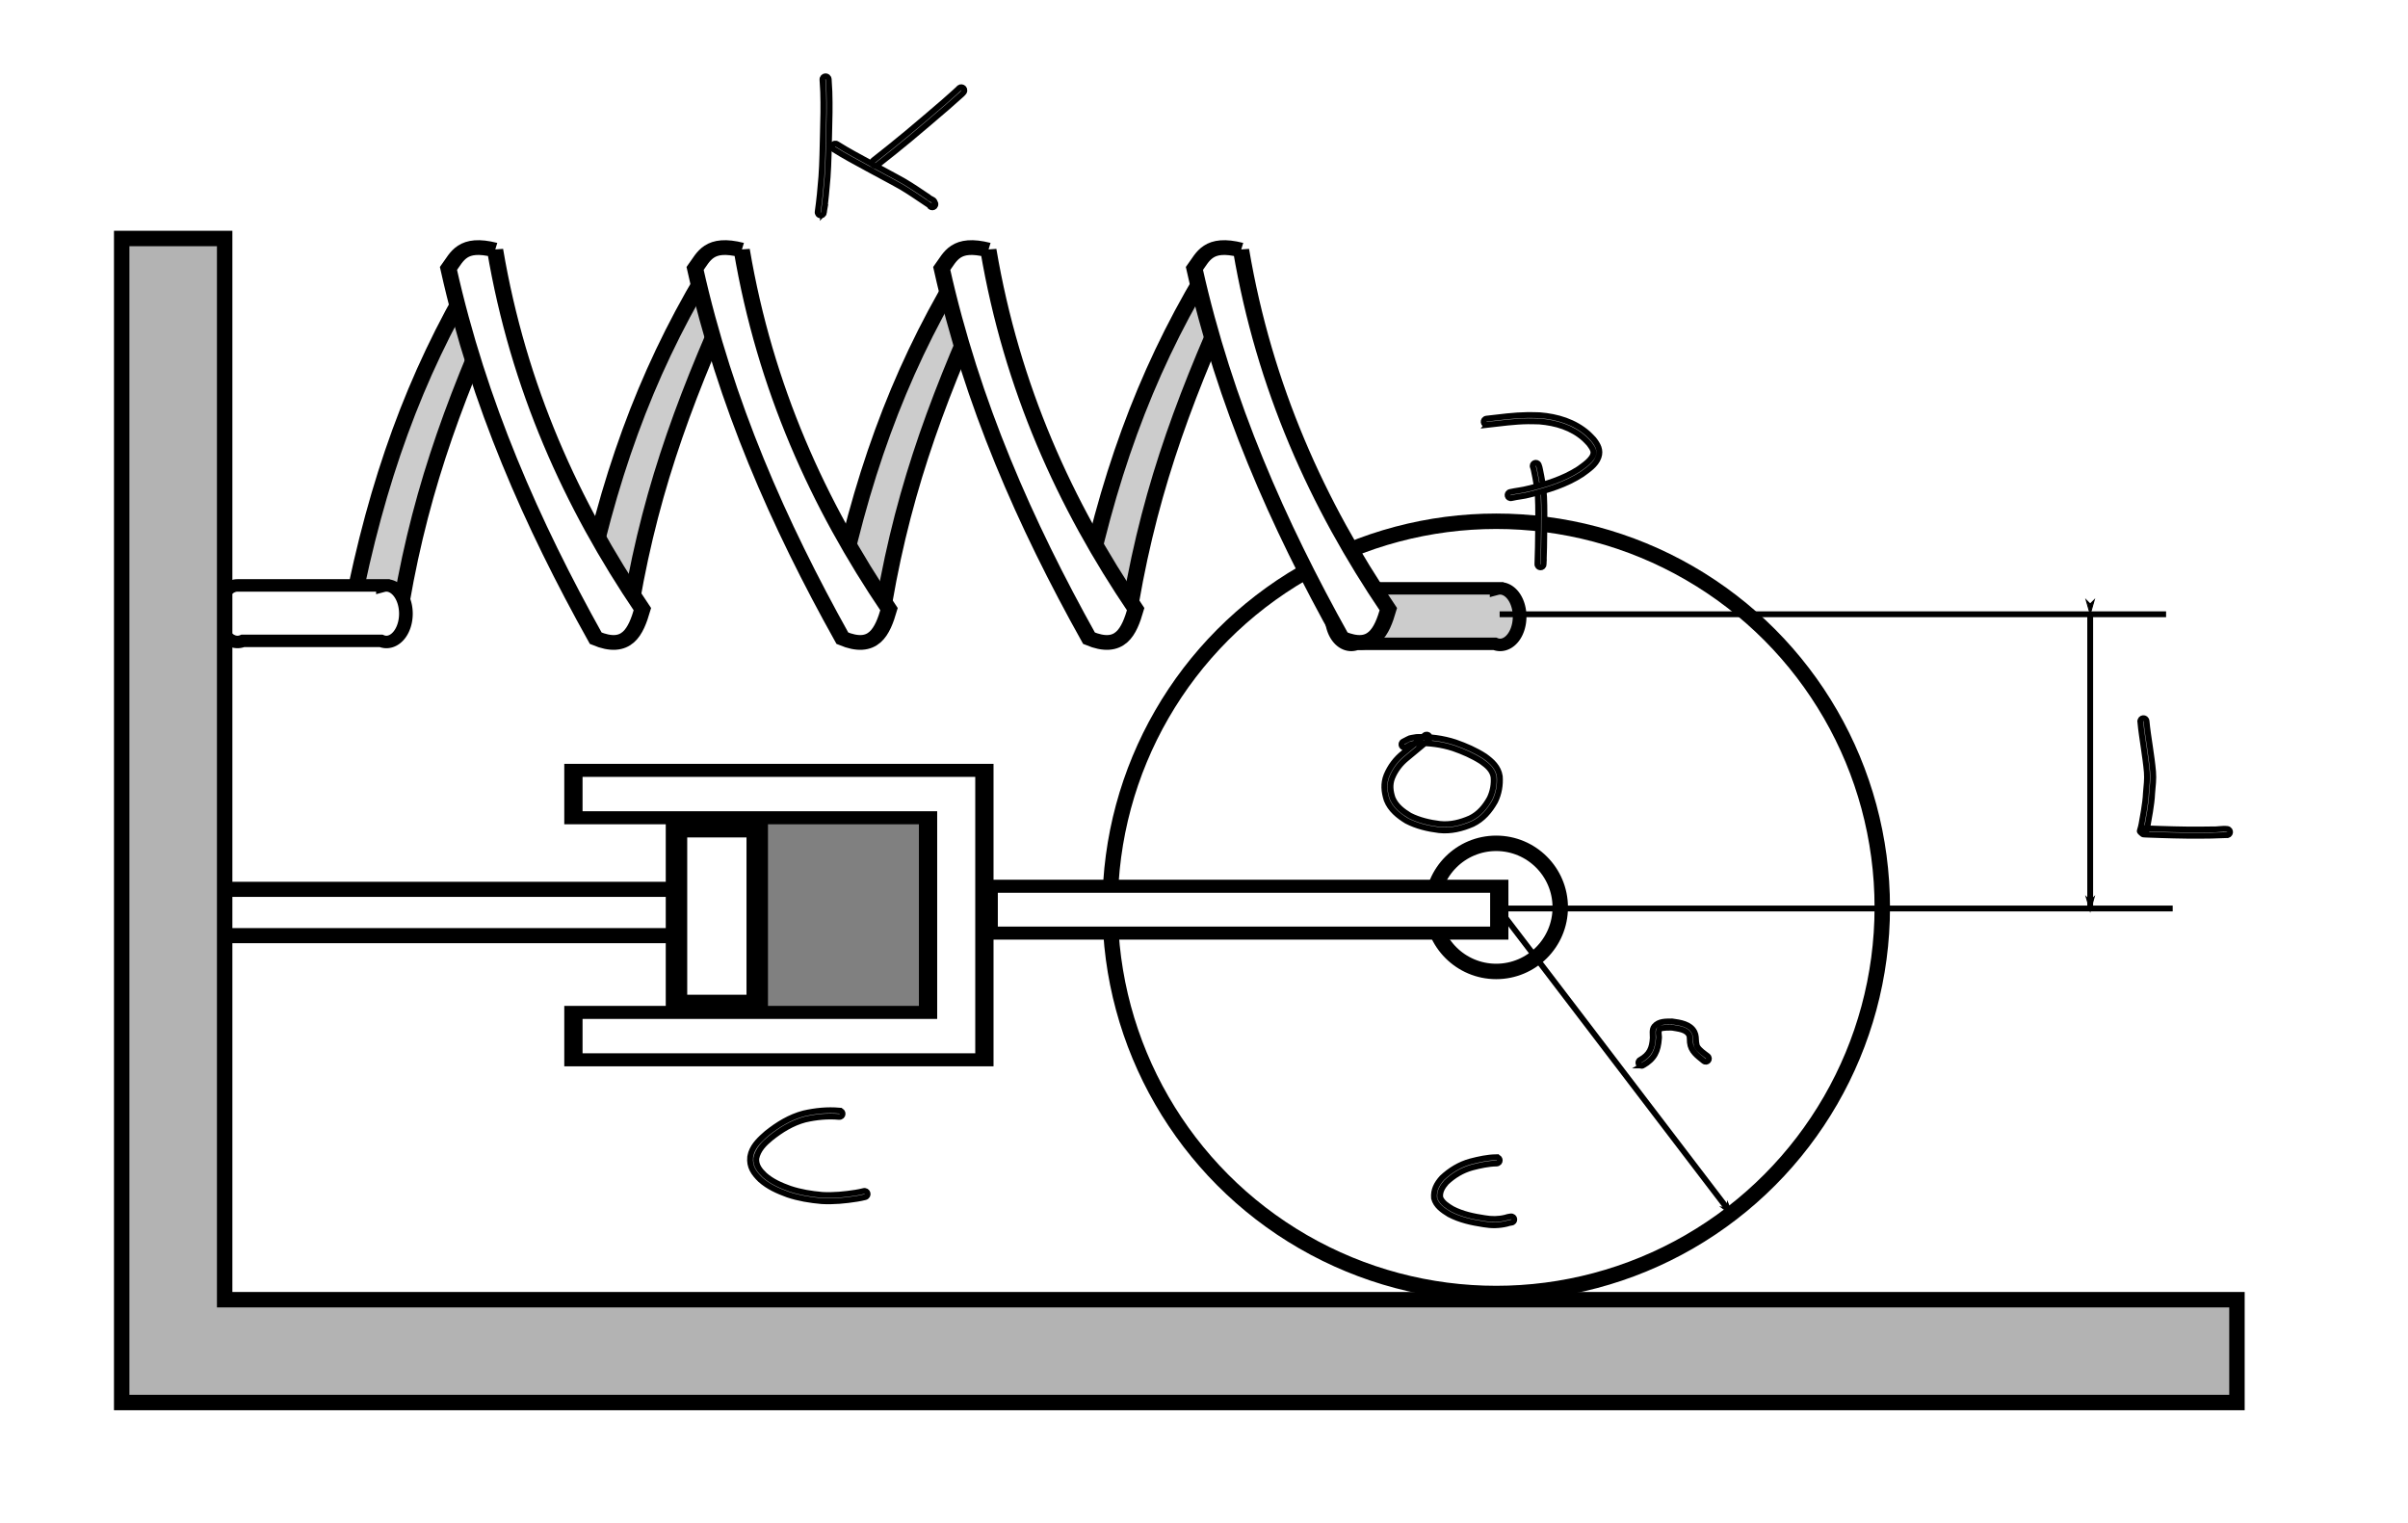 <?xml version="1.0" encoding="UTF-8" standalone="no"?>
<svg
   xmlns:dc="http://purl.org/dc/elements/1.1/"
   xmlns:cc="http://creativecommons.org/ns#"
   xmlns:rdf="http://www.w3.org/1999/02/22-rdf-syntax-ns#"
   xmlns:svg="http://www.w3.org/2000/svg"
   xmlns="http://www.w3.org/2000/svg"
   xmlns:sodipodi="http://sodipodi.sourceforge.net/DTD/sodipodi-0.dtd"
   xmlns:inkscape="http://www.inkscape.org/namespaces/inkscape"
   width="152.146mm"
   height="96.206mm"
   viewBox="0 0 152.146 96.206"
   version="1.1"
   id="svg1217"
   inkscape:version="1.0.1 (3bc2e813f5, 2020-09-07)"
   sodipodi:docname="Din_Corpo_2.svg">
  <defs
     id="defs1211">
    <marker
       style="overflow:visible"
       id="marker3226"
       refX="0"
       refY="0"
       orient="auto"
       inkscape:stockid="Arrow1Lend"
       inkscape:isstock="true">
      <path
         transform="matrix(-0.8,0,0,-0.8,-10,0)"
         style="fill:#000000;fill-opacity:1;fill-rule:evenodd;stroke:#000000;stroke-width:1pt;stroke-opacity:1"
         d="M 0,0 5,-5 -12.5,0 5,5 Z"
         id="path3224" />
    </marker>
    <marker
       style="overflow:visible"
       id="marker3216"
       refX="0"
       refY="0"
       orient="auto"
       inkscape:stockid="Arrow1Lend"
       inkscape:isstock="true">
      <path
         transform="matrix(-0.8,0,0,-0.8,-10,0)"
         style="fill:#000000;fill-opacity:1;fill-rule:evenodd;stroke:#000000;stroke-width:1pt;stroke-opacity:1"
         d="M 0,0 5,-5 -12.5,0 5,5 Z"
         id="path3214" />
    </marker>
    <marker
       style="overflow:visible"
       id="Arrow1Lstart"
       refX="0"
       refY="0"
       orient="auto"
       inkscape:stockid="Arrow1Lstart"
       inkscape:isstock="true">
      <path
         transform="matrix(0.8,0,0,0.8,10,0)"
         style="fill:#000000;fill-opacity:1;fill-rule:evenodd;stroke:#000000;stroke-width:1pt;stroke-opacity:1"
         d="M 0,0 5,-5 -12.5,0 5,5 Z"
         id="path2806" />
    </marker>
  </defs>
  <sodipodi:namedview
     id="base"
     pagecolor="#ffffff"
     bordercolor="#666666"
     borderopacity="1.0"
     inkscape:pageopacity="0.0"
     inkscape:pageshadow="2"
     inkscape:zoom="1.4"
     inkscape:cx="265.58599"
     inkscape:cy="175.43011"
     inkscape:document-units="mm"
     inkscape:current-layer="layer2"
     inkscape:document-rotation="0"
     showgrid="false"
     showguides="true"
     inkscape:guide-bbox="true"
     inkscape:snap-global="false"
     inkscape:window-width="1920"
     inkscape:window-height="1017"
     inkscape:window-x="-8"
     inkscape:window-y="-8"
     inkscape:window-maximized="1">
    <sodipodi:guide
       position="88.889,56.621"
       orientation="1,0"
       id="guide2752" />
    <sodipodi:guide
       position="119.374,57.209"
       orientation="1,0"
       id="guide2802" />
  </sodipodi:namedview>
  <g
     inkscape:groupmode="layer"
     id="layer2"
     inkscape:label="fundo"
     transform="translate(26.18,16.542)">
    <rect
       style="fill:#ffffff;stroke:#ffffff;stroke-width:0.2"
       id="rect50"
       width="151.946"
       height="96.006"
       x="-26.08"
       y="-16.442"
       ry="7.182" />
  </g>
  <g
     inkscape:label="Layer 1"
     inkscape:groupmode="layer"
     id="layer1"
     transform="translate(-25.769,-52.757)"
     sodipodi:insensitive="true">
    <circle
       style="fill:#ffffff;stroke:#000000;stroke-width:0.975"
       id="path2602"
       cx="120.304"
       cy="110.082"
       r="24.394" />
    <circle
       style="fill:#ffffff;stroke:#000000;stroke-width:0.975"
       id="circle2604"
       cx="120.304"
       cy="110.082"
       r="4.047" />
    <g
       transform="matrix(0,-1.393,1.526,0,-137.454,207.717)"
       id="g6265"
       style="stroke-width:0.955">
      <path
         inkscape:export-ydpi="96"
         inkscape:export-xdpi="96"
         style="fill:#cccccc;fill-opacity:1;stroke:#000000;stroke-width:0.566;stroke-miterlimit:4;stroke-dasharray:none"
         d="m 84.559,162.91 a 1.282,0.809 0 0 0 -1.282,-0.809 1.282,0.809 0 0 0 -1.283,0.809 1.282,0.809 0 0 0 0.05,0.221 v 5.722 a 1.282,0.809 0 0 0 -0.05,0.219 1.282,0.809 0 0 0 1.283,0.809 1.282,0.809 0 0 0 1.282,-0.809 1.282,0.809 0 0 0 -0.021,-0.142 h 0.021 z"
         id="path1619"
         inkscape:connector-curvature="0" />
      <path
         inkscape:export-ydpi="96"
         inkscape:export-xdpi="96"
         style="fill:#cccccc;stroke:#000000;stroke-width:0.669;stroke-linecap:butt;stroke-linejoin:miter;stroke-miterlimit:4;stroke-dasharray:none;stroke-opacity:1"
         d="m 82.921,123.439 c 5.549,0.771 9.853,2.191 15.003,4.316 0.651,-0.538 1.212,-0.408 0.771,-1.177 -4.495,-2.442 -9.241,-4.009 -15.106,-5.057 -0.809,0.284 -0.806,1.06 -0.668,1.918 z"
         id="path1606"
         inkscape:connector-curvature="0"
         sodipodi:nodetypes="ccccc" />
      <path
         sodipodi:nodetypes="ccccc"
         inkscape:connector-curvature="0"
         id="path823"
         d="m 82.921,153.638 c 5.549,0.771 9.853,2.191 15.003,4.316 0.651,-0.538 1.212,-0.408 0.771,-1.177 -4.495,-2.442 -9.241,-4.009 -15.106,-5.057 -0.809,0.284 -0.806,1.06 -0.668,1.918 z"
         style="fill:#cccccc;stroke:#000000;stroke-width:0.669;stroke-linecap:butt;stroke-linejoin:miter;stroke-miterlimit:4;stroke-dasharray:none;stroke-opacity:1" />
      <path
         style="fill:#cccccc;stroke:#000000;stroke-width:0.669;stroke-linecap:butt;stroke-linejoin:miter;stroke-miterlimit:4;stroke-dasharray:none;stroke-opacity:1"
         d="m 82.921,143.425 c 5.549,0.771 9.853,2.191 15.003,4.316 0.651,-0.538 1.212,-0.408 0.771,-1.177 -4.495,-2.442 -9.241,-4.009 -15.106,-5.057 -0.809,0.284 -0.806,1.06 -0.668,1.918 z"
         id="path827"
         inkscape:connector-curvature="0"
         sodipodi:nodetypes="ccccc" />
      <path
         sodipodi:nodetypes="ccccc"
         inkscape:connector-curvature="0"
         id="path817-3"
         d="m 99.904,147.885 c -6.241,0.966 -11.549,3.166 -16.29,6.098 -1.022,-0.273 -1.912,-0.63 -1.318,-1.931 5.174,-2.637 10.64,-4.85 16.769,-6.098 0.54,0.36 1.219,0.567 0.838,1.931 z"
         style="fill:#ffffff;stroke:#000000;stroke-width:0.669;stroke-linecap:butt;stroke-linejoin:miter;stroke-miterlimit:4;stroke-dasharray:none;stroke-opacity:1" />
      <path
         style="fill:#ffffff;stroke:#000000;stroke-width:0.669;stroke-linecap:butt;stroke-linejoin:miter;stroke-miterlimit:4;stroke-dasharray:none;stroke-opacity:1"
         d="m 99.904,158.347 c -6.241,0.966 -11.549,3.166 -16.29,6.098 -1.022,-0.273 -1.912,-0.63 -1.318,-1.931 5.174,-2.637 10.64,-4.85 16.769,-6.098 0.54,0.36 1.219,0.567 0.838,1.931 z"
         id="path825"
         inkscape:connector-curvature="0"
         sodipodi:nodetypes="ccccc" />
      <path
         sodipodi:nodetypes="ccccc"
         inkscape:connector-curvature="0"
         id="path839-6"
         d="m 82.921,132.964 c 5.549,0.771 9.853,2.191 15.003,4.316 0.651,-0.538 1.212,-0.408 0.771,-1.177 -4.495,-2.442 -9.241,-4.009 -15.106,-5.057 -0.809,0.284 -0.806,1.06 -0.668,1.918 z"
         style="fill:#cccccc;stroke:#000000;stroke-width:0.669;stroke-linecap:butt;stroke-linejoin:miter;stroke-miterlimit:4;stroke-dasharray:none;stroke-opacity:1" />
      <path
         style="fill:#ffffff;stroke:#000000;stroke-width:0.669;stroke-linecap:butt;stroke-linejoin:miter;stroke-miterlimit:4;stroke-dasharray:none;stroke-opacity:1"
         d="m 99.904,137.673 c -6.241,0.966 -11.549,3.166 -16.29,6.098 -1.022,-0.273 -1.912,-0.63 -1.318,-1.931 5.174,-2.637 10.64,-4.85 16.769,-6.098 0.54,0.36 1.219,0.567 0.838,1.931 z"
         id="path829"
         inkscape:connector-curvature="0"
         sodipodi:nodetypes="ccccc" />
      <path
         sodipodi:nodetypes="ccccc"
         inkscape:connector-curvature="0"
         id="path833"
         d="m 99.904,127.461 c -6.241,0.966 -11.549,3.166 -16.29,6.098 -1.022,-0.273 -1.912,-0.63 -1.318,-1.931 5.174,-2.637 10.64,-4.85 16.769,-6.098 0.54,0.36 1.219,0.567 0.838,1.931 z"
         style="fill:#ffffff;stroke:#000000;stroke-width:0.669;stroke-linecap:butt;stroke-linejoin:miter;stroke-miterlimit:4;stroke-dasharray:none;stroke-opacity:1" />
      <path
         inkscape:connector-curvature="0"
         id="path1610"
         d="m 84.692,116.797 a 1.282,0.809 0 0 0 -1.282,-0.809 1.282,0.809 0 0 0 -1.283,0.809 1.282,0.809 0 0 0 0.05,0.221 v 5.722 a 1.282,0.809 0 0 0 -0.05,0.219 1.282,0.809 0 0 0 1.283,0.809 1.282,0.809 0 0 0 1.282,-0.809 1.282,0.809 0 0 0 -0.021,-0.142 h 0.021 z"
         style="fill:#ffffff;stroke:#000000;stroke-width:0.566;stroke-miterlimit:4;stroke-dasharray:none" />
    </g>
    <g
       id="layer1-9"
       inkscape:label="Layer 1"
       transform="matrix(1.954,0,0,1.393,-110.527,-42.122)"
       style="stroke-width:0.844">
      <rect
         style="fill:#ffffff;stroke:#000000;stroke-width:0.591;stroke-miterlimit:4;stroke-dasharray:none"
         id="rect1718"
         width="16.51"
         height="2.125"
         x="101.722"
         y="108.305" />
      <rect
         style="fill:#ffffff;stroke:#000000;stroke-width:0.685;stroke-miterlimit:4;stroke-dasharray:none"
         id="rect1731"
         width="15.094"
         height="2.1"
         x="76.875"
         y="108.445" />
      <rect
         y="104.8"
         x="92.554"
         height="9.227"
         width="7.206"
         id="rect3464"
         style="fill:#808080;stroke:#808080;stroke-width:0.591" />
      <path
         style="fill:#ffffff;stroke:#000000;stroke-width:0.591;stroke-miterlimit:4;stroke-dasharray:none"
         d="m 88.294,103.05 v 2.149 h 11.467 v 8.827 H 88.294 v 2.149 h 13.289 v -13.126 z"
         id="rect1720"
         inkscape:connector-curvature="0" />
      <rect
         style="fill:#ffffff;stroke:#000000;stroke-width:0.694;stroke-miterlimit:4;stroke-dasharray:none"
         id="rect1729"
         width="2.611"
         height="7.828"
         x="91.627"
         y="105.744" />
    </g>
    <path
       id="rect2606"
       style="fill:#b3b3b3;stroke:#000000;stroke-width:0.975"
       d="m 33.458,67.824 v 67.043 6.496 h 6.506 127.144 v -6.496 H 39.964 V 67.824 Z" />
    <path
       style="fill:none;stroke:#000000;stroke-width:0.368px;stroke-linecap:butt;stroke-linejoin:miter;stroke-opacity:1"
       d="m 120.303,110.152 h 42.744"
       id="path2798" />
    <path
       style="fill:none;stroke:#000000;stroke-width:0.368px;stroke-linecap:butt;stroke-linejoin:miter;stroke-opacity:1"
       d="m 120.522,91.564 h 42.108"
       id="path2800" />
    <path
       style="fill:none;stroke:#000000;stroke-width:0.369;stroke-linecap:butt;stroke-linejoin:miter;stroke-miterlimit:4;stroke-dasharray:none;stroke-opacity:1;marker-start:url(#Arrow1Lstart);marker-end:url(#marker3216)"
       d="M 157.835,91.551 V 110.307"
       id="path2804" />
    <path
       style="fill:none;stroke:#000000;stroke-width:0.368px;stroke-linecap:butt;stroke-linejoin:miter;stroke-opacity:1;marker-end:url(#marker3226)"
       d="m 120.513,110.24 14.742,19.322"
       id="path3108" />
    <path
       style="fill:#b3b3b3;stroke:#000000;stroke-width:0.369;stroke-miterlimit:4;stroke-dasharray:none"
       id="path3146"
       d="m 161.002,98.355 c 0.049,0.546 0.137,1.087 0.215,1.63 0.075,0.52 0.153,1.04 0.197,1.563 0.036,0.428 -0.021,0.855 -0.057,1.281 -0.015,0.389 -0.073,0.772 -0.133,1.155 -0.048,0.282 -0.094,0.563 -0.148,0.844 -0.023,0.12 -0.053,0.239 -0.09,0.356 -0.038,0.112 -0.039,0.102 0.176,0.281 0.017,0.015 0.383,0.025 0.404,0.026 0.284,0.011 0.465,0.016 0.757,0.026 1.057,0.036 2.114,0.052 3.171,0.032 0.311,-0.003 0.632,-0.029 0.938,-0.033 0.275,0.046 0.341,-0.343 0.066,-0.389 v 0 c -0.334,-0.038 -0.676,0.051 -1.011,0.028 -1.05,0.021 -2.1,0.004 -3.15,-0.032 -0.334,-0.011 -0.436,-0.014 -0.754,-0.026 -0.077,-0.003 -0.155,-0.006 -0.232,-0.01 -0.027,-10e-4 -0.081,-0.029 -0.081,-0.003 0.013,0.477 0.067,0.3 0.094,0.218 0.042,-0.132 0.076,-0.266 0.102,-0.401 0.054,-0.285 0.102,-0.571 0.15,-0.857 0.061,-0.393 0.12,-0.785 0.136,-1.183 0.038,-0.448 0.096,-0.897 0.057,-1.348 -0.045,-0.531 -0.123,-1.059 -0.2,-1.586 -0.078,-0.535 -0.165,-1.069 -0.213,-1.607 -0.024,-0.278 -0.417,-0.244 -0.393,0.034 z" />
    <path
       style="fill:#b3b3b3;stroke:#000000;stroke-width:0.369;stroke-miterlimit:4;stroke-dasharray:none"
       id="path3148"
       d="m 123.301,88.402 c 0.029,-0.708 0.037,-1.416 0.044,-2.124 0.004,-0.715 0.019,-1.431 -0.016,-2.146 -0.031,-0.574 -0.136,-1.139 -0.253,-1.7 -0.019,-0.108 -0.045,-0.212 -0.087,-0.313 -0.118,-0.253 -0.476,-0.086 -0.358,0.167 v 0 c 0.023,0.07 0.05,0.153 0.059,0.227 0.113,0.541 0.215,1.086 0.245,1.639 0.035,0.707 0.019,1.415 0.016,2.122 -0.007,0.703 -0.015,1.406 -0.043,2.108 -0.014,0.279 0.38,0.299 0.394,0.02 z" />
    <path
       style="fill:#b3b3b3;stroke:#000000;stroke-width:0.369;stroke-miterlimit:4;stroke-dasharray:none"
       id="path3150"
       d="m 119.743,79.598 c 0.854,-0.097 1.709,-0.215 2.571,-0.226 0.243,-0.003 0.485,0.009 0.728,0.013 1.035,0.087 2.038,0.384 2.825,1.086 0.111,0.099 0.207,0.213 0.311,0.32 0.112,0.167 0.27,0.335 0.272,0.555 0.004,0.421 -0.684,0.856 -0.96,1.058 -0.961,0.616 -2.06,0.95 -3.16,1.218 -0.376,0.102 -0.766,0.131 -1.144,0.218 -0.272,0.064 -0.181,0.448 0.091,0.384 v 0 c 0.378,-0.092 0.772,-0.112 1.147,-0.219 1.151,-0.282 2.298,-0.634 3.3,-1.284 0.393,-0.291 0.873,-0.592 1.046,-1.084 0.156,-0.445 -0.044,-0.783 -0.31,-1.124 -0.117,-0.118 -0.226,-0.245 -0.35,-0.355 -0.857,-0.754 -1.94,-1.079 -3.061,-1.169 -0.251,-0.004 -0.501,-0.016 -0.752,-0.013 -0.871,0.012 -1.735,0.13 -2.599,0.229 -0.277,0.032 -0.231,0.425 0.046,0.392 z" />
    <path
       style="fill:#b3b3b3;stroke:#000000;stroke-width:0.369;stroke-miterlimit:4;stroke-dasharray:none"
       id="path3152"
       d="m 129.58,120.067 c 0.727,-0.418 0.948,-0.894 1.009,-1.708 0.027,-0.143 -0.09,-0.482 0.067,-0.599 0.127,-0.094 0.635,-0.079 0.763,-0.078 0.358,0.068 0.938,0.094 1.093,0.51 0.022,0.06 0.03,0.396 0.031,0.42 0.058,0.564 0.463,0.837 0.871,1.171 0.218,0.175 0.465,-0.133 0.247,-0.308 v 0 c -0.194,-0.153 -0.525,-0.364 -0.656,-0.608 -0.045,-0.083 -0.045,-0.184 -0.067,-0.276 -0.013,-0.212 -0.006,-0.433 -0.106,-0.631 -0.263,-0.516 -0.908,-0.602 -1.415,-0.673 -0.392,0.006 -0.837,-0.024 -1.121,0.313 -0.165,0.195 -0.096,0.505 -0.1,0.732 -0.038,0.646 -0.202,1.044 -0.785,1.378 -0.252,0.12 -0.083,0.476 0.169,0.357 z" />
    <path
       style="fill:#b3b3b3;stroke:#000000;stroke-width:0.369;stroke-miterlimit:4;stroke-dasharray:none"
       id="path3158"
       d="m 120.311,125.865 c -0.556,0.01 -1.1,0.13 -1.636,0.269 -0.684,0.188 -1.283,0.554 -1.797,1.037 -0.34,0.38 -0.547,0.765 -0.502,1.281 0.119,0.483 0.554,0.774 0.954,1.019 0.678,0.359 1.429,0.519 2.181,0.633 0.49,0.086 0.974,0.08 1.456,-0.035 0.098,-0.028 0.194,-0.062 0.295,-0.07 0.277,-0.032 0.233,-0.424 -0.045,-0.392 v 0 c -0.117,0.015 -0.231,0.039 -0.343,0.078 -0.432,0.106 -0.866,0.106 -1.304,0.029 -0.701,-0.105 -1.401,-0.251 -2.035,-0.58 -0.293,-0.176 -0.642,-0.387 -0.766,-0.723 -0.051,-0.368 0.147,-0.682 0.381,-0.952 0.461,-0.44 1.007,-0.769 1.625,-0.941 0.508,-0.132 1.023,-0.247 1.55,-0.256 0.279,-0.01 0.266,-0.404 -0.014,-0.395 z" />
    <path
       style="fill:#b3b3b3;stroke:#000000;stroke-width:0.369;stroke-miterlimit:4;stroke-dasharray:none"
       id="path3162"
       d="m 115.781,99.216 c -0.449,0.372 -0.899,0.744 -1.347,1.117 -0.475,0.379 -0.828,0.849 -1.062,1.406 -0.208,0.523 -0.154,1.04 0.014,1.563 0.236,0.595 0.727,0.989 1.257,1.315 0.639,0.332 1.341,0.496 2.05,0.584 0.744,0.081 1.449,-0.095 2.126,-0.388 0.639,-0.307 1.082,-0.829 1.421,-1.436 0.24,-0.493 0.33,-1.029 0.292,-1.572 -0.086,-0.579 -0.489,-0.946 -0.94,-1.27 -0.581,-0.376 -1.216,-0.651 -1.867,-0.879 -0.793,-0.257 -1.617,-0.365 -2.448,-0.338 -0.58,0.105 -0.297,0.013 -0.845,0.287 -0.247,0.13 -0.064,0.479 0.183,0.35 v 0 c 0.417,-0.232 0.193,-0.149 0.675,-0.242 0.782,-0.029 1.557,0.077 2.304,0.316 0.616,0.215 1.217,0.475 1.768,0.828 0.355,0.252 0.695,0.527 0.776,0.979 0.04,0.465 -0.044,0.927 -0.244,1.351 -0.292,0.533 -0.676,0.993 -1.233,1.265 -0.611,0.267 -1.248,0.43 -1.921,0.358 -0.654,-0.08 -1.301,-0.23 -1.893,-0.529 -0.45,-0.273 -0.879,-0.6 -1.088,-1.1 -0.143,-0.431 -0.196,-0.854 -0.025,-1.289 0.204,-0.501 0.527,-0.915 0.95,-1.254 0.446,-0.372 0.894,-0.743 1.341,-1.113 0.217,-0.175 -0.03,-0.483 -0.248,-0.307 z" />
    <path
       style="fill:#b3b3b3;stroke:#000000;stroke-width:0.369;stroke-miterlimit:4;stroke-dasharray:none"
       id="path3164"
       d="m 77.825,66.191 c 0.106,-0.741 0.176,-1.487 0.235,-2.234 0.066,-0.915 0.074,-1.833 0.098,-2.75 0.026,-0.888 0.045,-1.775 0.016,-2.663 -0.01,-0.257 -0.025,-0.515 -0.044,-0.772 -0.02,-0.278 -0.414,-0.249 -0.394,0.029 v 0 c 0.018,0.252 0.033,0.504 0.043,0.756 0.029,0.88 0.01,1.76 -0.016,2.64 -0.024,0.91 -0.031,1.821 -0.097,2.729 -0.058,0.735 -0.126,1.471 -0.231,2.201 -0.045,0.276 0.345,0.339 0.39,0.064 z" />
    <path
       style="fill:#b3b3b3;stroke:#000000;stroke-width:0.369;stroke-miterlimit:4;stroke-dasharray:none"
       id="path3170"
       d="m 78.445,62.193 c 0.693,0.439 1.42,0.82 2.138,1.213 0.707,0.391 1.427,0.759 2.13,1.158 0.513,0.305 1.005,0.643 1.5,0.975 0.092,0.07 0.195,0.124 0.29,0.192 0.059,0.042 0.084,0.105 -0.027,-0.071 0.018,0.279 0.412,0.253 0.394,-0.026 v 0 c -0.024,-0.056 -0.039,-0.117 -0.072,-0.168 -0.078,-0.121 -0.277,-0.146 -0.365,-0.254 -0.503,-0.338 -1.003,-0.681 -1.525,-0.99 -0.705,-0.4 -1.426,-0.769 -2.135,-1.161 -0.707,-0.387 -1.422,-0.762 -2.104,-1.192 -0.23,-0.158 -0.454,0.167 -0.223,0.325 z" />
    <path
       style="fill:#b3b3b3;stroke:#000000;stroke-width:0.369;stroke-miterlimit:4;stroke-dasharray:none"
       id="path3172"
       d="m 81.208,63.187 c 0.706,-0.552 1.403,-1.115 2.093,-1.686 0.781,-0.661 1.569,-1.315 2.34,-1.988 0.246,-0.217 0.492,-0.435 0.737,-0.653 0.105,-0.094 0.213,-0.177 0.295,-0.291 0.132,-0.246 -0.215,-0.433 -0.348,-0.187 v 0 c 0.126,-0.131 -0.185,0.161 -0.21,0.184 -0.143,0.127 -0.295,0.263 -0.437,0.389 -0.099,0.087 -0.198,0.174 -0.296,0.262 -0.768,0.671 -1.554,1.322 -2.332,1.981 -0.689,0.57 -1.384,1.131 -2.088,1.681 -0.218,0.174 0.028,0.483 0.246,0.309 z" />
    <path
       style="fill:#b3b3b3;stroke:#000000;stroke-width:0.369;stroke-miterlimit:4;stroke-dasharray:none"
       id="path3176"
       d="m 78.809,122.922 c -0.764,-0.068 -1.518,0.008 -2.264,0.178 -0.873,0.23 -1.631,0.699 -2.33,1.255 -0.396,0.346 -0.816,0.724 -0.987,1.24 -0.028,0.084 -0.04,0.172 -0.06,0.258 -0.062,0.615 0.218,1.012 0.637,1.424 0.502,0.451 1.111,0.721 1.738,0.948 0.695,0.234 1.419,0.35 2.147,0.414 0.74,0.042 1.479,-0.03 2.209,-0.145 0.178,-0.031 0.357,-0.062 0.532,-0.108 0.27,-0.072 0.167,-0.454 -0.102,-0.381 v 0 c -0.161,0.044 -0.327,0.07 -0.491,0.1 -0.698,0.11 -1.406,0.18 -2.113,0.142 -0.694,-0.061 -1.385,-0.17 -2.048,-0.393 -0.574,-0.207 -1.134,-0.449 -1.597,-0.859 -0.304,-0.292 -0.563,-0.61 -0.527,-1.057 0.109,-0.544 0.49,-0.929 0.907,-1.274 0.652,-0.52 1.357,-0.961 2.172,-1.179 0.709,-0.162 1.426,-0.233 2.153,-0.168 0.279,0.017 0.302,-0.377 0.024,-0.394 z" />
  </g>
</svg>
